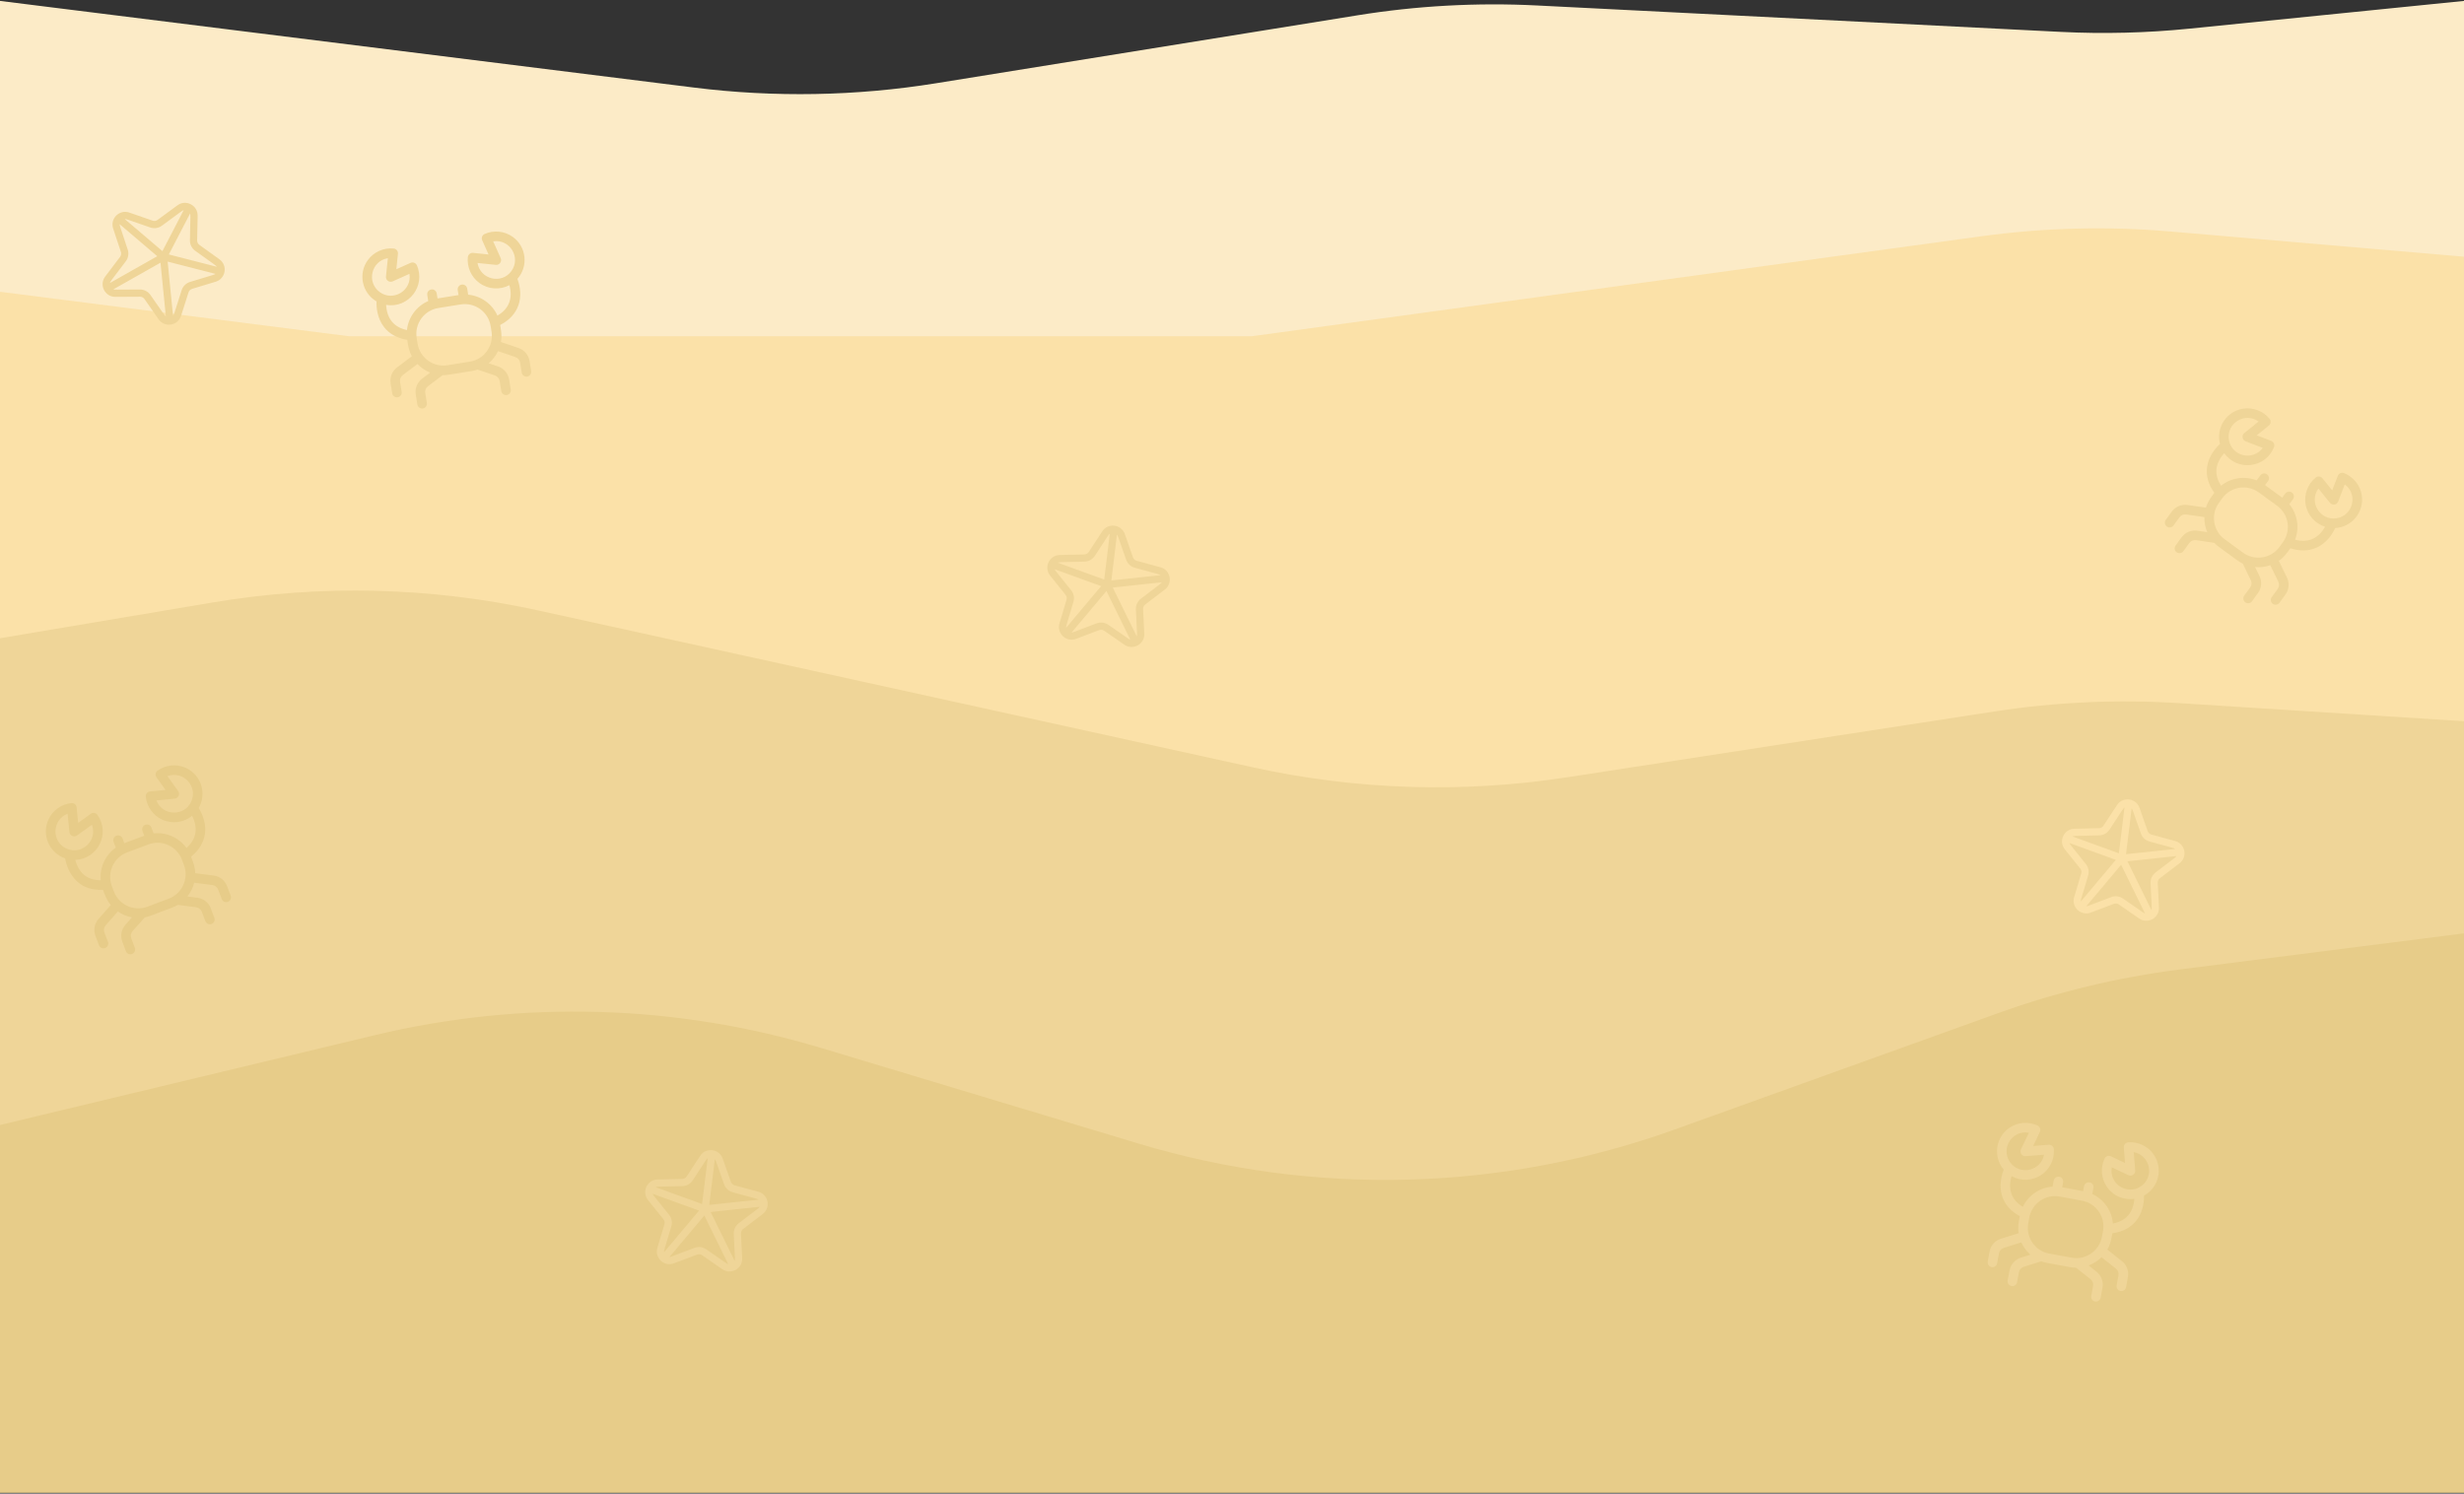<svg width="1440" height="873" viewBox="0 0 1440 873" fill="none" xmlns="http://www.w3.org/2000/svg">
<rect x="0" y="0" width="1440" height="873" fill="#333333" stroke="none"/>
<path d="M1440 0.537L1279.65 16.734C1254.58 19.265 1229.37 19.899 1204.21 18.63L898.195 3.195C863.162 1.428 828.041 3.352 793.411 8.936L547.094 48.654C500.269 56.204 452.609 57.053 405.545 51.177L0 0.537V204.537H1440V0.537Z" fill="#FCEBC7"/>
<path d="M1440 150.037L1268.5 135.305C1231.62 132.136 1194.49 133.074 1157.81 138.102L731.5 196.537H204L0 170.537V483.537H1440V150.037Z" fill="#FBE1A8"/>
<path d="M0 373.037L124.47 352.103C187.57 341.491 252.121 343.089 314.618 356.81L732.369 448.529C792.603 461.753 854.764 463.721 915.714 454.332L1165.86 415.799C1201.52 410.307 1237.66 408.69 1273.66 410.976L1440 421.537V706.537H0V373.037Z" fill="#EFD598"/>
<path d="M0 657.537L219.109 605.026C305.16 584.403 395.142 586.986 479.869 612.511L665.369 668.397C768.061 699.335 877.98 696.432 978.896 660.117L1167.75 592.159C1202.15 579.781 1237.8 571.213 1274.06 566.608L1440 545.537V872.537H0V657.537Z" fill="#E7CC89"/>
<g clip-path="url(#clip0)">
<path d="M1258.69 674.83C1255.35 669.978 1249.63 667.234 1243.75 667.667C1242.21 667.781 1241.05 669.133 1241.17 670.68L1241.88 679.733L1233.69 675.825C1232.28 675.158 1230.61 675.757 1229.95 677.161C1227.44 682.494 1227.95 688.82 1231.29 693.671C1235.02 699.093 1241.33 701.572 1247.35 700.712C1246.77 708.502 1242.64 713.702 1234.8 715.12C1234.2 707.664 1229.59 701.032 1222.79 697.876L1223.45 694.325C1223.73 692.804 1222.73 691.343 1221.21 691.062C1219.68 690.781 1218.22 691.785 1217.94 693.306L1217.4 696.212L1205.18 693.95L1205.72 691.044C1206 689.523 1205 688.062 1203.48 687.781C1201.96 687.499 1200.5 688.504 1200.22 690.024L1199.56 693.572C1192.08 694.083 1185.4 698.625 1182.16 705.372C1175.34 701.23 1173.38 694.933 1175.62 687.438C1187.26 693.906 1201.26 684.766 1200.29 671.672C1200.18 670.125 1198.83 668.965 1197.28 669.087L1188.23 669.802L1192.13 661.604C1192.8 660.203 1192.2 658.525 1190.8 657.865C1185.46 655.357 1179.14 655.871 1174.29 659.207C1166.26 664.729 1164.63 676.059 1171.01 683.637C1169.83 686.617 1168.08 692.698 1170.02 698.957C1171.57 703.924 1175.06 707.916 1180.41 710.83C1179.79 714.203 1179.13 716.788 1179.73 720.764L1169.38 724.014C1165.93 725.097 1163.38 727.979 1162.72 731.534L1161.64 737.34C1161.36 738.861 1162.37 740.322 1163.89 740.603C1165.41 740.884 1166.87 739.88 1167.15 738.359L1168.23 732.553C1168.51 731.042 1169.59 729.817 1171.06 729.357L1181.3 726.14C1182.53 728.887 1184.33 731.35 1186.6 733.345L1181.05 735.087C1177.6 736.17 1175.05 739.052 1174.39 742.607L1173.31 748.413C1173.03 749.933 1174.04 751.394 1175.56 751.676C1177.08 751.957 1178.54 750.953 1178.82 749.432L1179.89 743.626C1180.17 742.115 1181.26 740.89 1182.73 740.43L1193 737.203C1195.26 738.054 1195.41 737.98 1209.6 740.606C1210.83 740.835 1212.07 740.95 1213.28 740.956L1221.73 747.649C1222.93 748.603 1223.5 750.135 1223.22 751.646L1222.15 757.452C1221.87 758.973 1222.87 760.434 1224.39 760.715C1225.91 760.997 1227.38 759.992 1227.66 758.472L1228.73 752.666C1229.39 749.11 1228.04 745.506 1225.2 743.26L1220.65 739.648C1223.47 738.595 1226.04 736.941 1228.17 734.814L1236.58 741.486C1237.79 742.441 1238.36 743.973 1238.08 745.484L1237.01 751.29C1236.73 752.81 1237.73 754.271 1239.25 754.553C1240.77 754.834 1242.23 753.83 1242.52 752.309L1243.59 746.503C1244.25 742.948 1242.9 739.344 1240.06 737.098L1231.56 730.358C1233.53 726.879 1233.85 724.243 1234.48 720.841C1246.78 719.206 1253.1 710.333 1253.01 698.816C1261.66 694.031 1264.22 682.875 1258.69 674.83ZM1185.71 662.066L1181.08 671.769C1180.16 673.714 1181.69 675.935 1183.83 675.765L1194.55 674.92C1192.74 684.531 1180.19 687.247 1174.62 679.155C1169.09 671.104 1176.05 660.304 1185.71 662.066ZM1210.62 735.1L1197.59 732.689C1189.31 731.156 1183.82 723.174 1185.36 714.896L1185.96 711.616C1187.5 703.337 1195.48 697.849 1203.76 699.381L1216.78 701.792C1225.06 703.324 1230.55 711.306 1229.02 719.585L1228.41 722.865C1226.88 731.144 1218.89 736.632 1210.62 735.1ZM1251.24 693.336C1243.14 698.901 1232.39 691.869 1234.15 682.25L1243.85 686.875C1245.79 687.801 1248.02 686.273 1247.85 684.127L1247 673.412C1256.64 675.222 1259.29 687.797 1251.24 693.336Z" fill="#EFD598"/>
</g>
<g clip-path="url(#clip1)">
<path d="M1380.25 289.453C1379.34 283.636 1375.37 278.685 1369.88 276.534C1368.44 275.967 1366.81 276.684 1366.25 278.132L1362.97 286.603L1357.27 279.534C1356.3 278.326 1354.53 278.141 1353.33 279.121C1348.76 282.844 1346.48 288.771 1347.39 294.587C1348.41 301.089 1353.03 306.053 1358.83 307.885C1354.94 314.657 1348.96 317.558 1341.28 315.446C1343.96 308.461 1342.68 300.488 1337.91 294.702L1340.04 291.785C1340.95 290.536 1340.68 288.784 1339.43 287.873C1338.18 286.961 1336.43 287.235 1335.52 288.484L1333.78 290.872L1323.74 283.547L1325.48 281.159C1326.39 279.91 1326.12 278.158 1324.87 277.247C1323.62 276.335 1321.87 276.609 1320.96 277.858L1318.83 280.773C1311.87 277.998 1303.87 279.202 1298.04 283.885C1293.68 277.199 1294.64 270.677 1299.9 264.887C1307.6 275.754 1324.17 273.567 1328.96 261.345C1329.53 259.9 1328.81 258.27 1327.36 257.71L1318.89 254.439L1325.96 248.738C1327.17 247.764 1327.36 245.992 1326.38 244.789C1322.65 240.221 1316.73 237.948 1310.91 238.857C1301.28 240.362 1294.91 249.872 1297.38 259.464C1295.04 261.644 1290.82 266.367 1289.87 272.851C1289.11 277.998 1290.54 283.109 1294.1 288.05C1292.08 290.822 1290.37 292.868 1289.19 296.712L1278.45 295.164C1274.87 294.649 1271.32 296.143 1269.19 299.064L1265.71 303.833C1264.8 305.082 1265.08 306.834 1266.32 307.746C1267.57 308.657 1269.32 308.383 1270.24 307.134L1273.72 302.364C1274.62 301.123 1276.13 300.488 1277.65 300.707L1288.28 302.239C1288.2 305.245 1288.76 308.248 1289.94 311.024L1284.18 310.195C1280.6 309.679 1277.06 311.174 1274.92 314.094L1271.44 318.864C1270.53 320.113 1270.81 321.865 1272.06 322.776C1273.3 323.688 1275.06 323.414 1275.97 322.165L1279.45 317.395C1280.35 316.154 1281.86 315.519 1283.38 315.738L1294.04 317.274C1295.71 319.019 1295.88 319.015 1307.53 327.52C1308.55 328.262 1309.61 328.899 1310.71 329.431L1315.42 339.117C1316.1 340.499 1315.95 342.128 1315.04 343.37L1311.56 348.139C1310.65 349.388 1310.93 351.14 1312.18 352.052C1313.42 352.963 1315.18 352.689 1316.09 351.44L1319.57 346.67C1321.7 343.75 1322.04 339.916 1320.46 336.665L1317.91 331.437C1320.91 331.709 1323.95 331.33 1326.78 330.332L1331.49 339.988C1332.16 341.37 1332.01 343 1331.11 344.241L1327.63 349.011C1326.72 350.26 1326.99 352.012 1328.24 352.923C1329.49 353.835 1331.24 353.561 1332.15 352.312L1335.63 347.542C1337.76 344.621 1338.1 340.787 1336.52 337.537L1331.77 327.782C1335.05 325.498 1336.48 323.258 1338.52 320.463C1350.31 324.311 1359.86 319.047 1364.75 308.622C1374.62 308.051 1381.76 299.099 1380.25 289.453ZM1319.97 246.376L1311.6 253.123C1309.93 254.475 1310.34 257.14 1312.35 257.915L1322.38 261.787C1316.59 269.672 1304.1 266.69 1302.58 256.987C1301.07 247.333 1312.03 240.609 1319.97 246.376ZM1310.83 322.997L1300.13 315.189C1293.33 310.226 1291.84 300.656 1296.8 293.854L1298.77 291.16C1303.73 284.359 1313.3 282.863 1320.1 287.826L1330.8 295.633C1337.6 300.596 1339.1 310.167 1334.13 316.968L1332.17 319.662C1327.21 326.464 1317.64 327.96 1310.83 322.997ZM1365.52 302.914C1355.82 304.431 1349.17 293.44 1354.91 285.527L1361.66 293.894C1363.01 295.57 1365.68 295.153 1366.45 293.145L1370.32 283.118C1378.23 288.921 1375.18 301.405 1365.52 302.914Z" fill="#EFD598"/>
</g>
<g clip-path="url(#clip2)">
<path d="M299.706 138.487C294.937 135.034 288.625 134.366 283.234 136.743C281.814 137.369 281.173 139.031 281.807 140.448L285.513 148.739L276.48 147.803C274.937 147.644 273.557 148.77 273.405 150.314C272.829 156.179 275.433 161.967 280.202 165.42C285.531 169.28 292.307 169.501 297.697 166.672C299.761 174.205 297.609 180.49 290.7 184.452C287.63 177.629 281.064 172.926 273.604 172.229L273.034 168.663C272.789 167.136 271.353 166.096 269.827 166.34C268.3 166.585 267.26 168.021 267.504 169.548L267.971 172.466L255.699 174.43L255.232 171.511C254.988 169.984 253.552 168.944 252.025 169.188C250.498 169.432 249.458 170.868 249.703 172.395L250.273 175.958C243.397 178.945 238.622 185.463 237.832 192.905C230.015 191.289 226.066 186.01 225.661 178.199C238.799 180.392 248.921 167.092 243.626 155.078C243 153.659 241.337 153.019 239.921 153.652L231.63 157.358L232.565 148.325C232.725 146.782 231.598 145.402 230.054 145.25C224.189 144.674 218.401 147.278 214.948 152.046C209.231 159.94 211.492 171.161 220.04 176.164C219.936 179.364 220.319 185.682 224.248 190.927C227.368 195.09 231.998 197.68 238.016 198.632C238.558 202.02 238.805 204.675 240.701 208.221L232.036 214.752C229.149 216.928 227.71 220.498 228.281 224.069L229.214 229.899C229.458 231.426 230.894 232.466 232.421 232.222C233.948 231.977 234.988 230.541 234.744 229.015L233.811 223.184C233.568 221.667 234.18 220.149 235.407 219.224L243.984 212.759C246.058 214.937 248.586 216.653 251.385 217.775L246.741 221.275C243.853 223.452 242.415 227.022 242.986 230.592L243.918 236.422C244.163 237.949 245.599 238.989 247.125 238.745C248.652 238.501 249.692 237.065 249.448 235.538L248.515 229.707C248.273 228.19 248.884 226.672 250.111 225.747L258.714 219.263C261.128 219.308 261.24 219.19 275.488 216.91C276.731 216.712 277.931 216.406 279.08 216.005L289.276 219.482C290.731 219.978 291.785 221.229 292.028 222.747L292.961 228.577C293.205 230.104 294.641 231.144 296.168 230.9C297.695 230.655 298.734 229.219 298.49 227.692L297.558 221.862C296.986 218.292 294.506 215.349 291.084 214.182L285.579 212.305C287.889 210.366 289.755 207.948 291.046 205.231L301.212 208.698C302.666 209.193 303.721 210.444 303.963 211.962L304.896 217.792C305.14 219.319 306.576 220.359 308.103 220.115C309.63 219.871 310.67 218.435 310.426 216.908L309.493 211.077C308.922 207.507 306.441 204.564 303.019 203.397L292.75 199.895C293.441 195.957 292.856 193.368 292.31 189.951C303.353 184.289 306.339 173.81 302.391 162.991C308.94 155.583 307.614 144.214 299.706 138.487ZM226.667 150.914L225.56 161.605C225.338 163.748 227.524 165.328 229.488 164.45L239.3 160.063C240.82 169.723 229.9 176.489 221.946 170.729C214.033 164.998 216.977 152.489 226.667 150.914ZM274.604 211.381L261.524 213.473C253.211 214.803 245.365 209.121 244.035 200.808L243.508 197.514C242.178 189.2 247.86 181.355 256.174 180.025L269.253 177.932C277.567 176.603 285.413 182.284 286.742 190.598L287.269 193.892C288.599 202.205 282.918 210.051 274.604 211.381ZM298.884 158.421C293.124 166.376 280.639 163.352 279.069 153.701L289.761 154.808C291.902 155.03 293.484 152.845 292.605 150.88L288.218 141.067C297.908 139.543 304.619 150.503 298.884 158.421Z" fill="#EFD598"/>
</g>
<g clip-path="url(#clip3)">
<path d="M108.584 448.805C103.22 446.378 96.902 446.989 92.097 450.399C90.831 451.297 90.537 453.054 91.442 454.315L96.735 461.694L87.698 462.589C86.154 462.742 85.028 464.123 85.189 465.666C85.801 471.527 89.512 476.675 94.876 479.102C100.871 481.815 107.554 480.673 112.267 476.82C115.8 483.787 114.952 490.375 108.977 495.642C104.602 489.574 97.226 486.282 89.778 487.095L88.504 483.716C87.959 482.269 86.343 481.538 84.896 482.084C83.45 482.629 82.719 484.245 83.264 485.692L84.307 488.458L72.678 492.841L71.635 490.075C71.09 488.628 69.475 487.897 68.028 488.443C66.581 488.988 65.85 490.604 66.395 492.051L67.668 495.427C61.531 499.732 58.16 507.075 58.878 514.524C50.896 514.508 45.968 510.128 44.006 502.557C57.316 502.071 64.567 487.012 56.969 476.304C56.072 475.039 54.315 474.745 53.054 475.649L45.675 480.943L44.78 471.905C44.627 470.362 43.246 469.235 41.703 469.396C35.842 470.008 30.693 473.719 28.266 479.083C24.248 487.963 28.713 498.503 38.091 501.69C38.63 504.847 40.272 510.959 45.174 515.31C49.064 518.763 54.12 520.372 60.207 520.098C61.417 523.308 62.191 525.861 64.76 528.954L57.581 537.09C55.188 539.801 54.494 543.587 55.77 546.97L57.852 552.495C58.398 553.942 60.013 554.673 61.46 554.127C62.907 553.582 63.638 551.967 63.093 550.52L61.01 544.995C60.468 543.557 60.763 541.947 61.779 540.795L68.886 532.742C71.355 534.46 74.175 535.634 77.142 536.172L73.294 540.532C70.902 543.243 70.208 547.029 71.483 550.412L73.566 555.937C74.112 557.384 75.727 558.115 77.174 557.57C78.621 557.024 79.352 555.409 78.806 553.962L76.723 548.437C76.181 546.999 76.476 545.39 77.493 544.237L84.621 536.16C86.995 535.72 87.081 535.582 100.583 530.492C101.761 530.048 102.875 529.508 103.92 528.885L114.606 530.247C116.131 530.441 117.415 531.455 117.957 532.893L120.039 538.418C120.585 539.865 122.2 540.596 123.647 540.05C125.094 539.505 125.825 537.89 125.279 536.443L123.197 530.918C121.921 527.535 118.901 525.149 115.314 524.692L109.546 523.956C111.419 521.594 112.763 518.85 113.483 515.93L124.137 517.288C125.662 517.482 126.945 518.496 127.487 519.934L129.57 525.459C130.116 526.906 131.731 527.637 133.178 527.092C134.625 526.546 135.356 524.931 134.81 523.484L132.727 517.959C131.452 514.576 128.432 512.19 124.845 511.733L114.082 510.361C113.97 506.364 112.878 503.945 111.657 500.707C121.341 492.946 122.165 482.081 116.128 472.273C121.059 463.703 117.48 452.83 108.584 448.805ZM39.52 475.624L40.579 486.321C40.791 488.464 43.25 489.574 44.998 488.32L53.732 482.054C57.157 491.214 47.816 500.032 38.868 495.984C29.966 491.956 30.343 479.11 39.52 475.624ZM98.608 525.252L86.213 529.924C78.335 532.894 69.51 528.901 66.54 521.022L65.363 517.901C62.393 510.023 66.387 501.198 74.264 498.228L86.659 493.555C94.537 490.586 103.363 494.579 106.333 502.457L107.509 505.578C110.479 513.456 106.486 522.282 98.608 525.252ZM111.776 468.499C107.728 477.447 94.89 476.988 91.417 467.848L102.113 466.789C104.256 466.577 105.367 464.119 104.113 462.37L97.847 453.636C107.035 450.2 115.807 459.592 111.776 468.499Z" fill="#E7CC89"/>
</g>
<g clip-path="url(#clip4)">
<path d="M445.731 709.592C450.614 705.869 449.105 698.159 443.183 696.549L429.301 692.775C428.288 692.5 427.475 691.743 427.127 690.752L422.367 677.177C420.335 671.383 412.536 670.436 409.175 675.571L401.296 687.606C400.721 688.485 399.75 689.025 398.7 689.049L384.318 689.382C378.181 689.524 374.87 696.648 378.714 701.431L387.726 712.644C388.384 713.463 388.597 714.552 388.296 715.559L384.169 729.339C382.409 735.212 388.147 740.575 393.897 738.392L407.345 733.286C408.327 732.913 409.43 733.048 410.293 733.645L422.124 741.829C427.173 745.323 434.039 741.505 433.74 735.375L433.04 721.007C432.989 719.958 433.457 718.951 434.292 718.314L445.731 709.592ZM417.759 677.498C418.331 678.146 417.978 677.408 423.146 692.148C423.954 694.45 425.841 696.206 428.195 696.846C443.216 700.93 442.522 700.64 443.229 701.195L414.502 704.243L417.759 677.498ZM398.798 693.266C401.236 693.21 403.49 691.958 404.826 689.917C413.382 676.848 412.861 677.48 413.571 676.988L410.315 703.733L383.159 693.88C383.977 693.512 383.219 693.627 398.798 693.266ZM388.095 731.891C387.976 730.968 387.863 731.707 392.338 716.769C393.037 714.433 392.543 711.902 391.015 710.001C381.248 697.849 381.692 698.536 381.438 697.744L408.532 707.574L388.095 731.891ZM412.693 730.176C410.687 728.788 408.129 728.477 405.848 729.342C391.217 734.897 392.066 734.655 391.275 734.664L411.621 710.455L425.563 738.839C424.796 738.64 425.554 739.072 412.693 730.176ZM428.826 721.212C429.582 736.732 429.656 736.035 429.316 736.91L415.312 708.4L443.973 705.358C443.541 706.059 444.173 705.475 431.734 714.959C429.795 716.438 428.707 718.776 428.826 721.212Z" fill="#EFD598"/>
</g>
<g clip-path="url(#clip5)">
<path d="M680.731 344.592C685.614 340.869 684.105 333.159 678.183 331.549L664.301 327.775C663.288 327.5 662.475 326.743 662.127 325.752L657.367 312.177C655.335 306.383 647.536 305.436 644.175 310.571L636.296 322.606C635.721 323.485 634.75 324.025 633.7 324.049L619.318 324.382C613.181 324.524 609.87 331.648 613.714 336.431L622.726 347.644C623.384 348.463 623.597 349.552 623.296 350.559L619.169 364.339C617.409 370.212 623.147 375.575 628.897 373.392L642.345 368.286C643.327 367.913 644.43 368.048 645.293 368.645L657.124 376.829C662.173 380.323 669.039 376.505 668.74 370.375L668.04 356.007C667.989 354.958 668.457 353.951 669.292 353.314L680.731 344.592ZM652.759 312.498C653.331 313.146 652.978 312.408 658.146 327.148C658.954 329.45 660.841 331.206 663.195 331.846C678.216 335.93 677.522 335.64 678.229 336.195L649.503 339.243L652.759 312.498ZM633.798 328.266C636.236 328.21 638.49 326.958 639.826 324.917C648.382 311.848 647.861 312.48 648.571 311.988L645.315 338.733L618.159 328.88C618.977 328.512 618.219 328.627 633.798 328.266ZM623.095 366.891C622.976 365.968 622.863 366.707 627.338 351.769C628.037 349.433 627.543 346.902 626.015 345.001C616.248 332.849 616.692 333.536 616.438 332.744L643.532 342.574L623.095 366.891ZM647.693 365.176C645.687 363.788 643.129 363.477 640.848 364.342C626.217 369.897 627.066 369.655 626.275 369.664L646.621 345.455L660.563 373.839C659.796 373.64 660.554 374.072 647.693 365.176ZM663.826 356.212C664.582 371.732 664.656 371.035 664.316 371.91L650.312 343.4L678.973 340.358C678.541 341.059 679.173 340.475 666.734 349.959C664.795 351.438 663.708 353.776 663.826 356.212Z" fill="#EFD598"/>
</g>
<g clip-path="url(#clip6)">
<path d="M1273.73 504.592C1278.61 500.869 1277.1 493.159 1271.18 491.549L1257.3 487.775C1256.29 487.5 1255.47 486.743 1255.13 485.752L1250.37 472.177C1248.33 466.383 1240.54 465.436 1237.18 470.571L1229.3 482.606C1228.72 483.485 1227.75 484.025 1226.7 484.049L1212.32 484.382C1206.18 484.524 1202.87 491.648 1206.71 496.431L1215.73 507.644C1216.38 508.463 1216.6 509.552 1216.3 510.559L1212.17 524.339C1210.41 530.212 1216.15 535.575 1221.9 533.392L1235.35 528.286C1236.33 527.913 1237.43 528.048 1238.29 528.645L1250.12 536.829C1255.17 540.323 1262.04 536.505 1261.74 530.375L1261.04 516.007C1260.99 514.958 1261.46 513.951 1262.29 513.314L1273.73 504.592ZM1245.76 472.498C1246.33 473.146 1245.98 472.408 1251.15 487.148C1251.95 489.45 1253.84 491.206 1256.19 491.846C1271.22 495.93 1270.52 495.64 1271.23 496.195L1242.5 499.243L1245.76 472.498ZM1226.8 488.266C1229.24 488.21 1231.49 486.958 1232.83 484.917C1241.38 471.848 1240.86 472.48 1241.57 471.988L1238.31 498.733L1211.16 488.88C1211.98 488.512 1211.22 488.627 1226.8 488.266ZM1216.09 526.891C1215.98 525.968 1215.86 526.707 1220.34 511.769C1221.04 509.433 1220.54 506.902 1219.01 505.001C1209.25 492.849 1209.69 493.536 1209.44 492.744L1236.53 502.574L1216.09 526.891ZM1240.69 525.176C1238.69 523.788 1236.13 523.477 1233.85 524.342C1219.22 529.897 1220.07 529.655 1219.27 529.664L1239.62 505.455L1253.56 533.839C1252.8 533.64 1253.55 534.072 1240.69 525.176ZM1256.83 516.212C1257.58 531.732 1257.66 531.035 1257.32 531.91L1243.31 503.4L1271.97 500.358C1271.54 501.059 1272.17 500.475 1259.73 509.959C1257.79 511.438 1256.71 513.776 1256.83 516.212Z" fill="#FBE1A8"/>
</g>
<g clip-path="url(#clip7)">
<path d="M126.056 164.654C131.932 162.874 133.214 155.124 128.229 151.544L116.543 143.155C115.69 142.542 115.193 141.549 115.214 140.499L115.5 126.116C115.623 119.978 108.648 116.364 103.703 119.999L92.113 128.52C91.267 129.142 90.169 129.308 89.176 128.963L75.587 124.246C69.786 122.233 64.193 127.749 66.123 133.575L70.645 147.231C70.975 148.229 70.794 149.324 70.159 150.161L61.474 161.628C57.773 166.515 61.273 173.547 67.423 173.512L81.808 173.431C82.858 173.425 83.844 173.936 84.444 174.798L92.666 186.602C96.175 191.641 103.942 190.464 105.806 184.617L110.174 170.911C110.493 169.911 111.284 169.131 112.289 168.826L126.056 164.654ZM111.072 124.806C111.38 125.613 111.307 124.798 110.996 140.415C110.948 142.854 112.102 145.159 114.083 146.581C126.728 155.66 126.179 155.145 126.647 155.913L98.668 148.724L111.072 124.806ZM87.793 132.949C90.098 133.749 92.647 133.364 94.612 131.919C107.198 122.666 106.489 123.076 107.327 122.864L94.923 146.782L72.927 128.055C73.822 127.997 73.072 127.839 87.793 132.949ZM64.26 165.392C64.472 164.486 64.108 165.139 73.523 152.709C74.996 150.764 75.417 148.221 74.65 145.905C69.749 131.106 69.925 131.904 69.964 131.073L91.91 149.757L64.26 165.392ZM87.906 172.387C86.511 170.386 84.223 169.199 81.784 169.212C66.134 169.301 67.014 169.371 66.27 169.102L93.797 153.536L96.934 185.003C96.284 184.549 96.844 185.219 87.906 172.387ZM106.154 169.63C101.436 184.435 101.749 183.807 101.124 184.508L97.974 152.901L125.889 160.073C125.239 160.579 126.035 160.253 111.065 164.789C108.731 165.496 106.895 167.306 106.154 169.63Z" fill="#EFD598"/>
</g>
<defs>
<clipPath id="clip0">
<rect width="95.56" height="95.56" fill="white" transform="translate(1170.39 653.537) rotate(10.487)"/>
</clipPath>
<clipPath id="clip1">
<rect width="95.56" height="95.56" fill="white" transform="translate(1309.85 232.06) rotate(36.118)"/>
</clipPath>
<clipPath id="clip2">
<rect width="95.56" height="95.56" fill="white" transform="translate(209.378 148.008) rotate(-9.088)"/>
</clipPath>
<clipPath id="clip3">
<rect width="95.56" height="95.56" fill="white" transform="translate(22 476.244) rotate(-20.655)"/>
</clipPath>
<clipPath id="clip4">
<rect width="72" height="72" fill="white" transform="translate(380.703 666.537) rotate(6.943)"/>
</clipPath>
<clipPath id="clip5">
<rect width="72" height="72" fill="white" transform="translate(615.703 301.537) rotate(6.943)"/>
</clipPath>
<clipPath id="clip6">
<rect width="72" height="72" fill="white" transform="translate(1208.7 461.537) rotate(6.943)"/>
</clipPath>
<clipPath id="clip7">
<rect width="72" height="72" fill="white" transform="translate(80.188 101.58) rotate(27.41)"/>
</clipPath>
</defs>
</svg>

